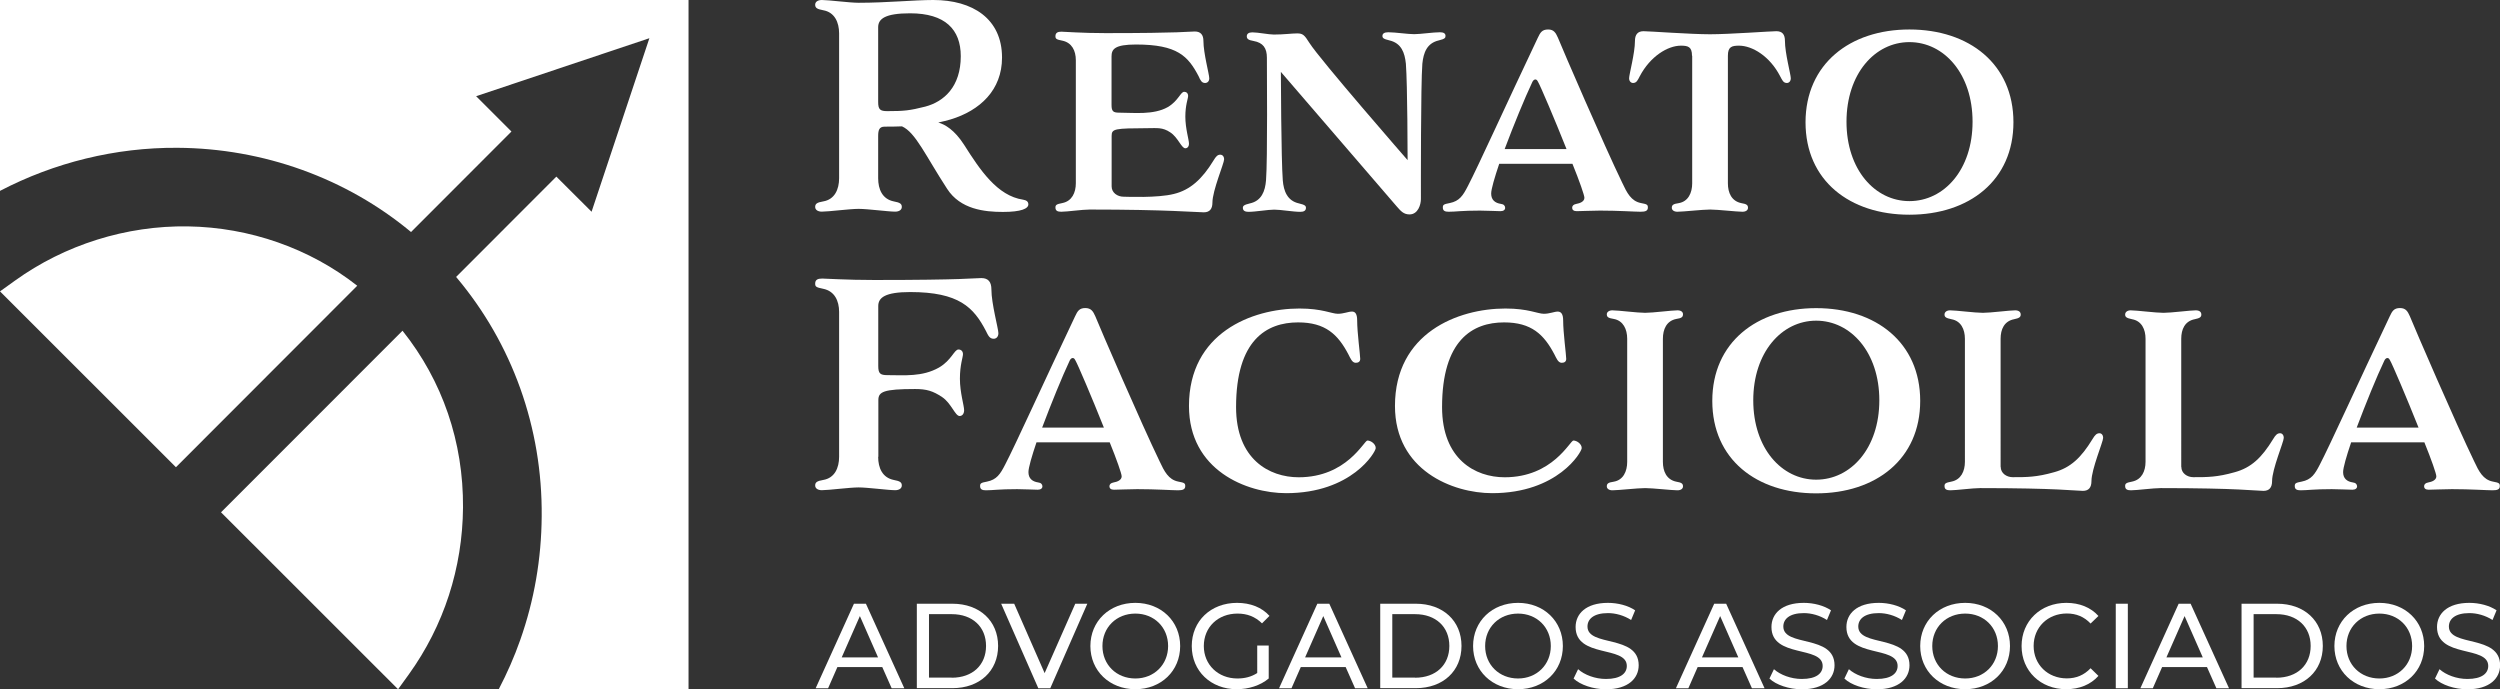 <?xml version="1.0" encoding="utf-8"?>
<!-- Generator: Adobe Illustrator 24.0.1, SVG Export Plug-In . SVG Version: 6.00 Build 0)  -->
<svg version="1.1" id="Layer_1" xmlns="http://www.w3.org/2000/svg" xmlns:xlink="http://www.w3.org/1999/xlink" x="0px" y="0px"
	 viewBox="0 0 261.17 72" style="enable-background:new 0 0 261.17 72;" xml:space="preserve">
<rect x="0" y="0" width="261.17" height="72" fill="#333333" stroke="none"/>
<style type="text/css">
	.st0{fill:#FFFFFF;}
</style>
<g>
	<g>
		<path class="st0" d="M91.74,14.23v4.39c0,1.16,0.44,2.18,1.63,2.42c0.67,0.12,0.84,0.26,0.84,0.58c0,0.29-0.26,0.49-0.7,0.49
			c-0.7,0-2.88-0.29-3.81-0.29s-3.14,0.29-3.84,0.29c-0.44,0-0.7-0.2-0.7-0.49c0-0.32,0.17-0.47,0.84-0.58
			c1.19-0.2,1.66-1.25,1.66-2.42V3.49c0-1.16-0.47-2.21-1.66-2.42c-0.67-0.12-0.84-0.26-0.84-0.58c0-0.29,0.26-0.49,0.7-0.49
			c0.7,0,2.91,0.29,3.84,0.29C92.64,0.29,95.49,0,97.5,0c4.1,0,7.18,1.95,7.18,6.02c0,3.38-2.3,5.53-5.38,6.46
			c-0.44,0.12-0.84,0.23-1.28,0.32c0.7,0.2,1.69,0.76,2.7,2.33c1.66,2.62,3.46,5.33,6.16,5.73c0.35,0.06,0.55,0.2,0.55,0.49
			c0,0.44-0.73,0.79-2.65,0.79c-1.92,0-4.45-0.26-5.84-2.42c-2.27-3.49-3.29-5.88-4.71-6.52c-0.67,0.03-1.28,0.03-1.83,0.03
			C91.85,13.24,91.74,13.59,91.74,14.23z M91.74,10.65c0,0.79,0.2,0.96,0.96,0.96c1.74,0,2.33-0.06,3.95-0.47
			c1.98-0.52,3.72-2.1,3.72-5.27c0-2.79-1.63-4.48-5.29-4.48c-2.62,0-3.34,0.58-3.34,1.46V10.65z"/>
		<path class="st0" d="M116.13,14.2v5.27c0,0.67,0.61,1.08,1.25,1.08c0.26,0,3.55,0.15,5.26-0.29c1.69-0.41,2.94-1.54,4.13-3.49
			c0.26-0.44,0.44-0.61,0.7-0.61c0.23,0,0.41,0.17,0.41,0.49c0,0.41-1.22,3.26-1.22,4.51c0,0.67-0.29,1.02-0.9,1.02
			c-0.67,0-3.87-0.29-11.92-0.29c-0.79,0-2.36,0.23-2.97,0.23c-0.38,0-0.61-0.09-0.61-0.44c0-0.26,0.09-0.35,0.73-0.47
			c0.99-0.2,1.4-1.08,1.4-2.07V6.29c0-0.99-0.41-1.83-1.4-2.04c-0.64-0.12-0.73-0.2-0.73-0.47c0-0.35,0.23-0.47,0.61-0.47
			c0.38,0,2.12,0.15,4.62,0.15c8.05,0,8.66-0.17,9.33-0.17c0.61,0,0.9,0.35,0.9,0.99c0,1.28,0.61,3.49,0.61,3.9
			c0,0.32-0.2,0.49-0.44,0.49c-0.35,0-0.49-0.29-0.67-0.7c-1.1-2.1-2.21-3.32-6.54-3.32c-2.24,0-2.56,0.49-2.56,1.25v5.06
			c0,0.67,0.17,0.81,0.81,0.81c1.48,0,3.58,0.26,5.06-0.58c1.1-0.64,1.34-1.6,1.72-1.6c0.23,0,0.41,0.15,0.41,0.44
			c0,0.26-0.29,0.93-0.29,2.15c0,1.25,0.38,2.42,0.38,2.82c0,0.32-0.17,0.49-0.38,0.49c-0.41,0-0.76-1.13-1.57-1.66
			c-0.81-0.55-1.4-0.44-2.38-0.44C116.45,13.41,116.13,13.44,116.13,14.2z"/>
		<path class="st0" d="M146.87,6.66c-0.12-1.16-0.47-2.15-1.72-2.44c-0.64-0.15-0.73-0.26-0.73-0.47c0-0.26,0.23-0.38,0.61-0.38
			c0.73,0,2.03,0.2,2.7,0.2c0.67,0,1.98-0.2,2.7-0.2c0.38,0,0.58,0.12,0.58,0.38c0,0.2-0.06,0.32-0.7,0.47
			c-1.25,0.29-1.6,1.28-1.72,2.44c-0.17,2.15-0.15,12.83-0.15,14.14c0,0.55-0.29,1.6-1.19,1.6c-0.64,0-0.93-0.38-1.34-0.84
			c-0.64-0.73-12.1-14.05-12.1-14.05s0.03,9.17,0.2,11.32c0.09,1.13,0.47,2.15,1.69,2.42c0.64,0.15,0.73,0.26,0.73,0.47
			c0,0.29-0.23,0.41-0.58,0.41c-0.76,0-2.06-0.23-2.73-0.23s-1.95,0.23-2.7,0.23c-0.35,0-0.58-0.12-0.58-0.41
			c0-0.2,0.09-0.32,0.73-0.47c1.22-0.26,1.6-1.28,1.69-2.42c0.17-2.15,0.09-11.81,0.09-12.8s-0.38-1.57-1.4-1.75
			c-0.55-0.09-0.7-0.23-0.7-0.49c0-0.26,0.2-0.41,0.58-0.41c0.58,0,1.72,0.23,2.24,0.23c1.08,0,1.86-0.12,2.44-0.12
			c0.58,0,0.76,0.15,1.28,0.99c1.08,1.72,10.26,12.25,10.26,12.25S147.04,8.82,146.87,6.66z"/>
		<path class="st0" d="M162.75,3.93c0.49,1.22,4.83,11.26,6.72,15.16c0.49,1.05,0.93,1.92,1.95,2.12c0.64,0.12,0.73,0.17,0.73,0.47
			c0,0.35-0.26,0.44-0.76,0.44c-0.61,0-2.3-0.12-4.24-0.12c-0.84,0-1.95,0.06-2.44,0.06c-0.32,0-0.47-0.15-0.47-0.35
			s0.12-0.35,0.44-0.41c0.35-0.06,0.84-0.23,0.84-0.64c0-0.26-0.52-1.75-1.25-3.55h-7.65c-0.49,1.46-0.84,2.65-0.84,3.11
			c0,0.67,0.41,0.99,1.02,1.08c0.29,0.03,0.44,0.2,0.44,0.41s-0.17,0.35-0.49,0.35c-0.49,0-1.31-0.06-2.15-0.06
			c-1.95,0-2.5,0.12-3.26,0.12c-0.38,0-0.61-0.09-0.61-0.44c0-0.29,0.09-0.35,0.73-0.47c0.99-0.2,1.37-0.76,1.89-1.78
			c1.02-1.95,4.04-8.61,7.3-15.48c0.26-0.55,0.44-0.87,1.08-0.87C162.31,3.08,162.51,3.4,162.75,3.93z M157.19,15.57h6.46
			c-1.25-3.14-2.73-6.61-2.97-7.01c-0.09-0.17-0.15-0.26-0.29-0.26s-0.26,0.15-0.32,0.29C159.29,10.24,158.12,13.09,157.19,15.57z"
			/>
		<path class="st0" d="M176.76,5.82c0-0.93-0.41-1.05-1.16-1.05c-1.37,0-3.2,1.11-4.3,3.2c-0.2,0.38-0.32,0.7-0.7,0.7
			c-0.2,0-0.41-0.17-0.41-0.49c0-0.41,0.61-2.62,0.61-3.9c0-0.67,0.29-1.02,0.9-1.02c0.58,0,4.91,0.32,6.95,0.32
			c2.01,0,6.34-0.32,6.92-0.32c0.64,0,0.9,0.35,0.9,1.02c0,1.28,0.61,3.49,0.61,3.9c0,0.32-0.2,0.49-0.41,0.49
			c-0.38,0-0.49-0.32-0.7-0.7c-1.08-2.1-2.91-3.2-4.3-3.2c-0.76,0-1.16,0.12-1.16,1.05v13.33c0,0.99,0.38,1.86,1.4,2.07
			c0.55,0.09,0.7,0.2,0.7,0.49c0,0.23-0.2,0.41-0.58,0.41c-0.58,0-2.59-0.23-3.37-0.23c-0.81,0-2.82,0.23-3.43,0.23
			c-0.35,0-0.58-0.17-0.58-0.41c0-0.29,0.15-0.41,0.73-0.49c0.99-0.17,1.4-1.08,1.4-2.07V5.82z"/>
		<path class="st0" d="M199.47,3.08c6.25,0,10.87,3.61,10.87,9.69c0,6.08-4.62,9.66-10.87,9.66c-6.22,0-10.85-3.55-10.85-9.66
			C188.63,6.69,193.25,3.08,199.47,3.08z M199.47,21.01c3.63,0,6.6-3.29,6.6-8.29s-2.97-8.32-6.6-8.32c-3.61,0-6.57,3.32-6.57,8.32
			S195.87,21.01,199.47,21.01z"/>
		<path class="st0" d="M91.74,47.72c0,1.16,0.44,2.18,1.63,2.42c0.67,0.12,0.84,0.26,0.84,0.58c0,0.29-0.26,0.49-0.7,0.49
			c-0.7,0-2.88-0.29-3.81-0.29s-3.14,0.29-3.84,0.29c-0.44,0-0.7-0.2-0.7-0.49c0-0.32,0.17-0.47,0.84-0.58
			c1.19-0.2,1.66-1.25,1.66-2.42V32.59c0-1.16-0.47-2.18-1.66-2.42c-0.76-0.15-0.84-0.23-0.84-0.55c0-0.41,0.29-0.52,0.73-0.52
			c0.44,0,2.5,0.15,5.44,0.15c9.48,0,10.41-0.2,11.19-0.2c0.73,0,1.05,0.41,1.05,1.19c0,1.48,0.73,4.1,0.73,4.57
			c0,0.38-0.23,0.58-0.49,0.58c-0.44,0-0.58-0.35-0.81-0.81c-1.28-2.47-2.82-4.07-7.91-4.07c-2.62,0-3.34,0.58-3.34,1.46v6.26
			c0,0.79,0.2,0.96,0.96,0.96c1.74,0,3.63,0.2,5.38-0.79c1.31-0.76,1.6-1.89,2.04-1.89c0.26,0,0.47,0.17,0.47,0.49
			c0,0.32-0.32,1.11-0.32,2.56s0.44,2.82,0.44,3.29c0,0.38-0.2,0.61-0.47,0.61c-0.47,0-0.87-1.34-1.83-1.98
			c-0.96-0.64-1.63-0.84-2.82-0.84c-3.31,0-3.84,0.29-3.84,1.16V47.72z"/>
		<path class="st0" d="M114.42,33.03c0.49,1.22,4.83,11.26,6.72,15.16c0.49,1.05,0.93,1.92,1.95,2.12c0.64,0.12,0.73,0.17,0.73,0.47
			c0,0.35-0.26,0.44-0.76,0.44c-0.61,0-2.3-0.12-4.25-0.12c-0.84,0-1.95,0.06-2.44,0.06c-0.32,0-0.47-0.15-0.47-0.35
			c0-0.2,0.12-0.35,0.44-0.41c0.35-0.06,0.84-0.23,0.84-0.64c0-0.26-0.52-1.75-1.25-3.55h-7.65c-0.49,1.45-0.84,2.65-0.84,3.11
			c0,0.67,0.41,0.99,1.02,1.08c0.29,0.03,0.44,0.2,0.44,0.41c0,0.2-0.17,0.35-0.49,0.35c-0.49,0-1.31-0.06-2.15-0.06
			c-1.95,0-2.5,0.12-3.26,0.12c-0.38,0-0.61-0.09-0.61-0.44c0-0.29,0.09-0.35,0.73-0.47c0.99-0.2,1.37-0.76,1.89-1.78
			c1.02-1.95,4.04-8.61,7.3-15.48c0.26-0.55,0.44-0.87,1.08-0.87C113.98,32.19,114.19,32.51,114.42,33.03z M108.87,44.67h6.45
			c-1.25-3.14-2.73-6.61-2.97-7.01c-0.09-0.17-0.15-0.26-0.29-0.26s-0.26,0.15-0.32,0.29C110.96,39.34,109.8,42.2,108.87,44.67z"/>
		<path class="st0" d="M141.78,33.47c0,1.28,0.32,3.61,0.32,4.02c0,0.32-0.23,0.41-0.47,0.41c-0.38,0-0.55-0.47-0.76-0.87
			c-1.1-2.1-2.41-3.35-5.26-3.35c-3.31,0-6.48,1.86-6.48,8.85c0,5.44,3.46,7.33,6.54,7.33c5.03,0,6.83-3.84,7.18-3.84
			c0.35,0,0.87,0.35,0.87,0.79c0,0.41-2.5,4.71-9.36,4.71c-4.13,0-10.15-2.39-10.15-9.11c0-7.62,6.57-10.18,11.54-10.18
			c2.38,0,3.37,0.55,4.01,0.55c0.61,0,1.1-0.23,1.45-0.23C141.58,32.53,141.78,32.8,141.78,33.47z"/>
		<path class="st0" d="M163.3,33.47c0,1.28,0.32,3.61,0.32,4.02c0,0.32-0.23,0.41-0.47,0.41c-0.38,0-0.55-0.47-0.76-0.87
			c-1.1-2.1-2.41-3.35-5.26-3.35c-3.31,0-6.48,1.86-6.48,8.85c0,5.44,3.46,7.33,6.54,7.33c5.03,0,6.83-3.84,7.18-3.84
			s0.87,0.35,0.87,0.79c0,0.41-2.5,4.71-9.36,4.71c-4.13,0-10.15-2.39-10.15-9.11c0-7.62,6.57-10.18,11.54-10.18
			c2.38,0,3.37,0.55,4.01,0.55c0.61,0,1.1-0.23,1.45-0.23S163.3,32.8,163.3,33.47z"/>
		<path class="st0" d="M169.99,35.39c0-0.99-0.41-1.89-1.4-2.07c-0.58-0.09-0.73-0.2-0.73-0.49c0-0.23,0.23-0.41,0.58-0.41
			c0.61,0,2.62,0.26,3.43,0.26c0.78,0,2.79-0.26,3.37-0.26c0.38,0,0.58,0.17,0.58,0.41c0,0.29-0.15,0.41-0.7,0.49
			c-1.02,0.2-1.4,1.08-1.4,2.07v12.86c0,0.99,0.38,1.86,1.4,2.07c0.55,0.09,0.7,0.2,0.7,0.49c0,0.23-0.2,0.41-0.58,0.41
			c-0.58,0-2.59-0.23-3.37-0.23c-0.81,0-2.82,0.23-3.43,0.23c-0.35,0-0.58-0.17-0.58-0.41c0-0.29,0.15-0.41,0.73-0.49
			c0.99-0.17,1.4-1.08,1.4-2.07V35.39z"/>
		<path class="st0" d="M189.73,32.19c6.25,0,10.87,3.61,10.87,9.69s-4.62,9.66-10.87,9.66c-6.22,0-10.85-3.55-10.85-9.66
			C178.88,35.79,183.51,32.19,189.73,32.19z M189.73,50.11c3.63,0,6.6-3.29,6.6-8.29s-2.97-8.32-6.6-8.32
			c-3.61,0-6.57,3.32-6.57,8.32S186.12,50.11,189.73,50.11z"/>
		<path class="st0" d="M209.01,48.77c0,0.67,0.61,1.08,1.25,1.08c1.48,0,2.5,0,4.33-0.52c1.72-0.47,2.82-1.51,4.01-3.46
			c0.26-0.44,0.44-0.61,0.73-0.61c0.2,0,0.38,0.17,0.38,0.49c0,0.41-1.22,3.26-1.22,4.51c0,0.67-0.29,1.02-0.9,1.02
			c-0.67,0-2.67-0.29-10.73-0.29c-0.78,0-2.5,0.23-3.11,0.23c-0.38,0-0.61-0.09-0.61-0.44c0-0.26,0.09-0.35,0.73-0.47
			c0.99-0.2,1.4-1.08,1.4-2.07V35.39c0-0.99-0.41-1.86-1.4-2.04c-0.58-0.12-0.73-0.23-0.73-0.49c0-0.26,0.23-0.44,0.58-0.44
			c0.61,0,2.62,0.26,3.43,0.26c0.78,0,2.79-0.26,3.37-0.26c0.38,0,0.58,0.17,0.58,0.44c0,0.26-0.15,0.38-0.7,0.49
			c-1.02,0.2-1.4,1.05-1.4,2.04V48.77z"/>
		<path class="st0" d="M227.88,48.77c0,0.67,0.61,1.08,1.25,1.08c1.48,0,2.5,0,4.33-0.52c1.72-0.47,2.82-1.51,4.01-3.46
			c0.26-0.44,0.44-0.61,0.73-0.61c0.2,0,0.38,0.17,0.38,0.49c0,0.41-1.22,3.26-1.22,4.51c0,0.67-0.29,1.02-0.9,1.02
			c-0.67,0-2.67-0.29-10.73-0.29c-0.79,0-2.5,0.23-3.11,0.23c-0.38,0-0.61-0.09-0.61-0.44c0-0.26,0.09-0.35,0.73-0.47
			c0.99-0.2,1.4-1.08,1.4-2.07V35.39c0-0.99-0.41-1.86-1.4-2.04c-0.58-0.12-0.73-0.23-0.73-0.49c0-0.26,0.23-0.44,0.58-0.44
			c0.61,0,2.62,0.26,3.43,0.26c0.79,0,2.79-0.26,3.37-0.26c0.38,0,0.58,0.17,0.58,0.44c0,0.26-0.15,0.38-0.7,0.49
			c-1.02,0.2-1.4,1.05-1.4,2.04V48.77z"/>
		<path class="st0" d="M251.75,33.03c0.49,1.22,4.83,11.26,6.72,15.16c0.49,1.05,0.93,1.92,1.95,2.12c0.64,0.12,0.73,0.17,0.73,0.47
			c0,0.35-0.26,0.44-0.76,0.44c-0.61,0-2.3-0.12-4.24-0.12c-0.84,0-1.95,0.06-2.44,0.06c-0.32,0-0.47-0.15-0.47-0.35
			c0-0.2,0.12-0.35,0.44-0.41c0.35-0.06,0.84-0.23,0.84-0.64c0-0.26-0.52-1.75-1.25-3.55h-7.65c-0.49,1.45-0.84,2.65-0.84,3.11
			c0,0.67,0.41,0.99,1.02,1.08c0.29,0.03,0.44,0.2,0.44,0.41c0,0.2-0.17,0.35-0.49,0.35c-0.49,0-1.31-0.06-2.15-0.06
			c-1.95,0-2.5,0.12-3.26,0.12c-0.38,0-0.61-0.09-0.61-0.44c0-0.29,0.09-0.35,0.73-0.47c0.99-0.2,1.37-0.76,1.89-1.78
			c1.02-1.95,4.04-8.61,7.3-15.48c0.26-0.55,0.44-0.87,1.08-0.87C251.32,32.19,251.52,32.51,251.75,33.03z M246.2,44.67h6.46
			c-1.25-3.14-2.73-6.61-2.97-7.01c-0.09-0.17-0.15-0.26-0.29-0.26s-0.26,0.15-0.32,0.29C248.29,39.34,247.13,42.2,246.2,44.67z"/>
	</g>
	<g>
		<path class="st0" d="M19.64,23.65c-6.45-0.1-12.87,1.92-18.08,5.67L0,30.44l18.38,18.37l18.94-18.96
			C32.36,25.95,26.09,23.75,19.64,23.65z"/>
		<path class="st0" d="M42.71,70.45c3.66-5.09,5.61-11.11,5.66-17.43c0.05-6.84-2.14-13.23-6.32-18.47L23.09,53.52L41.58,72h0.01
			L42.71,70.45z"/>
		<path class="st0" d="M0,0v19.94c5.68-2.96,12.05-4.54,18.53-4.5c8.98,0.05,17.64,3.17,24.4,8.79l0.01,0.01l10.49-10.5l-3.69-3.69
			l18.1-6.06L61.8,22.12l-3.68-3.67L47.65,28.93l0.04,0.05c2.9,3.45,5.14,7.35,6.66,11.59c1.52,4.25,2.28,8.75,2.24,13.37
			c-0.03,4.43-0.78,8.78-2.24,12.91c-0.62,1.77-1.38,3.49-2.24,5.14h19.82V0H0z"/>
	</g>
	<g>
		<path class="st0" d="M92.17,69.69h-4.69l-0.97,2.21h-1.3l4-8.83h1.25l4.01,8.83h-1.32L92.17,69.69z M91.73,68.68l-1.9-4.32
			l-1.9,4.32H91.73z"/>
		<path class="st0" d="M95.78,63.07h3.72c2.84,0,4.77,1.79,4.77,4.41c0,2.62-1.93,4.41-4.77,4.41h-3.72V63.07z M99.43,70.8
			c2.18,0,3.58-1.34,3.58-3.32c0-1.98-1.4-3.32-3.58-3.32h-2.38v6.63H99.43z"/>
		<path class="st0" d="M113.59,63.07l-3.87,8.83h-1.25l-3.88-8.83h1.36l3.18,7.25l3.2-7.25H113.59z"/>
		<path class="st0" d="M113.91,67.49c0-2.59,1.99-4.51,4.7-4.51c2.69,0,4.68,1.92,4.68,4.51c0,2.6-1.99,4.51-4.68,4.51
			C115.9,72,113.91,70.07,113.91,67.49z M122.03,67.49c0-1.96-1.46-3.39-3.42-3.39c-1.98,0-3.44,1.44-3.44,3.39
			c0,1.95,1.46,3.39,3.44,3.39C120.56,70.88,122.03,69.44,122.03,67.49z"/>
		<path class="st0" d="M131.33,67.44h1.21v3.44c-0.88,0.74-2.11,1.12-3.34,1.12c-2.71,0-4.7-1.9-4.7-4.51
			c0-2.61,1.99-4.51,4.73-4.51c1.4,0,2.59,0.47,3.39,1.36l-0.78,0.78c-0.73-0.71-1.56-1.02-2.56-1.02c-2.04,0-3.52,1.42-3.52,3.39
			c0,1.94,1.48,3.39,3.51,3.39c0.74,0,1.44-0.16,2.07-0.57V67.44z"/>
		<path class="st0" d="M140.58,69.69h-4.69l-0.97,2.21h-1.3l4-8.83h1.25l4.01,8.83h-1.32L140.58,69.69z M140.14,68.68l-1.9-4.32
			l-1.9,4.32H140.14z"/>
		<path class="st0" d="M144.19,63.07h3.72c2.84,0,4.77,1.79,4.77,4.41c0,2.62-1.93,4.41-4.77,4.41h-3.72V63.07z M147.83,70.8
			c2.18,0,3.58-1.34,3.58-3.32c0-1.98-1.4-3.32-3.58-3.32h-2.38v6.63H147.83z"/>
		<path class="st0" d="M153.89,67.49c0-2.59,1.99-4.51,4.7-4.51c2.69,0,4.68,1.92,4.68,4.51c0,2.6-1.99,4.51-4.68,4.51
			C155.88,72,153.89,70.07,153.89,67.49z M162.01,67.49c0-1.96-1.46-3.39-3.42-3.39c-1.98,0-3.44,1.44-3.44,3.39
			c0,1.95,1.46,3.39,3.44,3.39C160.54,70.88,162.01,69.44,162.01,67.49z"/>
		<path class="st0" d="M164.39,70.89l0.47-0.98c0.66,0.59,1.78,1.02,2.91,1.02c1.53,0,2.18-0.59,2.18-1.36
			c0-2.16-5.35-0.79-5.35-4.07c0-1.36,1.06-2.52,3.38-2.52c1.03,0,2.11,0.28,2.84,0.78l-0.42,1.01c-0.77-0.49-1.64-0.72-2.42-0.72
			c-1.5,0-2.14,0.63-2.14,1.4c0,2.16,5.35,0.81,5.35,4.05c0,1.35-1.08,2.51-3.42,2.51C166.42,72,165.1,71.55,164.39,70.89z"/>
		<path class="st0" d="M182.04,69.69h-4.69l-0.97,2.21h-1.3l4-8.83h1.25l4.01,8.83h-1.32L182.04,69.69z M181.6,68.68l-1.9-4.32
			l-1.9,4.32H181.6z"/>
		<path class="st0" d="M184.85,70.89l0.47-0.98c0.66,0.59,1.78,1.02,2.91,1.02c1.53,0,2.18-0.59,2.18-1.36
			c0-2.16-5.35-0.79-5.35-4.07c0-1.36,1.06-2.52,3.38-2.52c1.03,0,2.11,0.28,2.84,0.78l-0.42,1.01c-0.77-0.49-1.64-0.72-2.42-0.72
			c-1.5,0-2.14,0.63-2.14,1.4c0,2.16,5.35,0.81,5.35,4.05c0,1.35-1.08,2.51-3.42,2.51C186.88,72,185.55,71.55,184.85,70.89z"/>
		<path class="st0" d="M192.68,70.89l0.47-0.98c0.66,0.59,1.78,1.02,2.91,1.02c1.53,0,2.18-0.59,2.18-1.36
			c0-2.16-5.35-0.79-5.35-4.07c0-1.36,1.06-2.52,3.38-2.52c1.03,0,2.11,0.28,2.84,0.78l-0.42,1.01c-0.77-0.49-1.64-0.72-2.42-0.72
			c-1.5,0-2.14,0.63-2.14,1.4c0,2.16,5.35,0.81,5.35,4.05c0,1.35-1.08,2.51-3.42,2.51C194.71,72,193.38,71.55,192.68,70.89z"/>
		<path class="st0" d="M200.6,67.49c0-2.59,1.99-4.51,4.7-4.51c2.69,0,4.68,1.92,4.68,4.51c0,2.6-1.99,4.51-4.68,4.51
			C202.59,72,200.6,70.07,200.6,67.49z M208.72,67.49c0-1.96-1.46-3.39-3.42-3.39c-1.98,0-3.44,1.44-3.44,3.39
			c0,1.95,1.46,3.39,3.44,3.39C207.26,70.88,208.72,69.44,208.72,67.49z"/>
		<path class="st0" d="M211.19,67.49c0-2.61,1.99-4.51,4.68-4.51c1.36,0,2.55,0.47,3.35,1.37l-0.82,0.79
			c-0.68-0.72-1.51-1.05-2.48-1.05c-1.99,0-3.47,1.44-3.47,3.39c0,1.95,1.48,3.39,3.47,3.39c0.97,0,1.8-0.34,2.48-1.06l0.82,0.8
			c-0.81,0.91-1.99,1.39-3.37,1.39C213.18,72,211.19,70.1,211.19,67.49z"/>
		<path class="st0" d="M221.03,63.07h1.26v8.83h-1.26V63.07z"/>
		<path class="st0" d="M230.56,69.69h-4.69l-0.97,2.21h-1.3l4-8.83h1.25l4.01,8.83h-1.32L230.56,69.69z M230.12,68.68l-1.9-4.32
			l-1.9,4.32H230.12z"/>
		<path class="st0" d="M234.17,63.07h3.72c2.84,0,4.77,1.79,4.77,4.41c0,2.62-1.93,4.41-4.77,4.41h-3.72V63.07z M237.81,70.8
			c2.18,0,3.58-1.34,3.58-3.32c0-1.98-1.4-3.32-3.58-3.32h-2.38v6.63H237.81z"/>
		<path class="st0" d="M243.87,67.49c0-2.59,1.99-4.51,4.7-4.51c2.69,0,4.68,1.92,4.68,4.51c0,2.6-1.99,4.51-4.68,4.51
			C245.86,72,243.87,70.07,243.87,67.49z M251.99,67.49c0-1.96-1.46-3.39-3.42-3.39c-1.98,0-3.44,1.44-3.44,3.39
			c0,1.95,1.46,3.39,3.44,3.39C250.53,70.88,251.99,69.44,251.99,67.49z"/>
		<path class="st0" d="M254.38,70.89l0.47-0.98c0.66,0.59,1.78,1.02,2.91,1.02c1.53,0,2.18-0.59,2.18-1.36
			c0-2.16-5.35-0.79-5.35-4.07c0-1.36,1.06-2.52,3.38-2.52c1.03,0,2.11,0.28,2.84,0.78l-0.42,1.01c-0.77-0.49-1.64-0.72-2.42-0.72
			c-1.5,0-2.14,0.63-2.14,1.4c0,2.16,5.35,0.81,5.35,4.05c0,1.35-1.08,2.51-3.42,2.51C256.41,72,255.08,71.55,254.38,70.89z"/>
	</g>
</g>
</svg>
